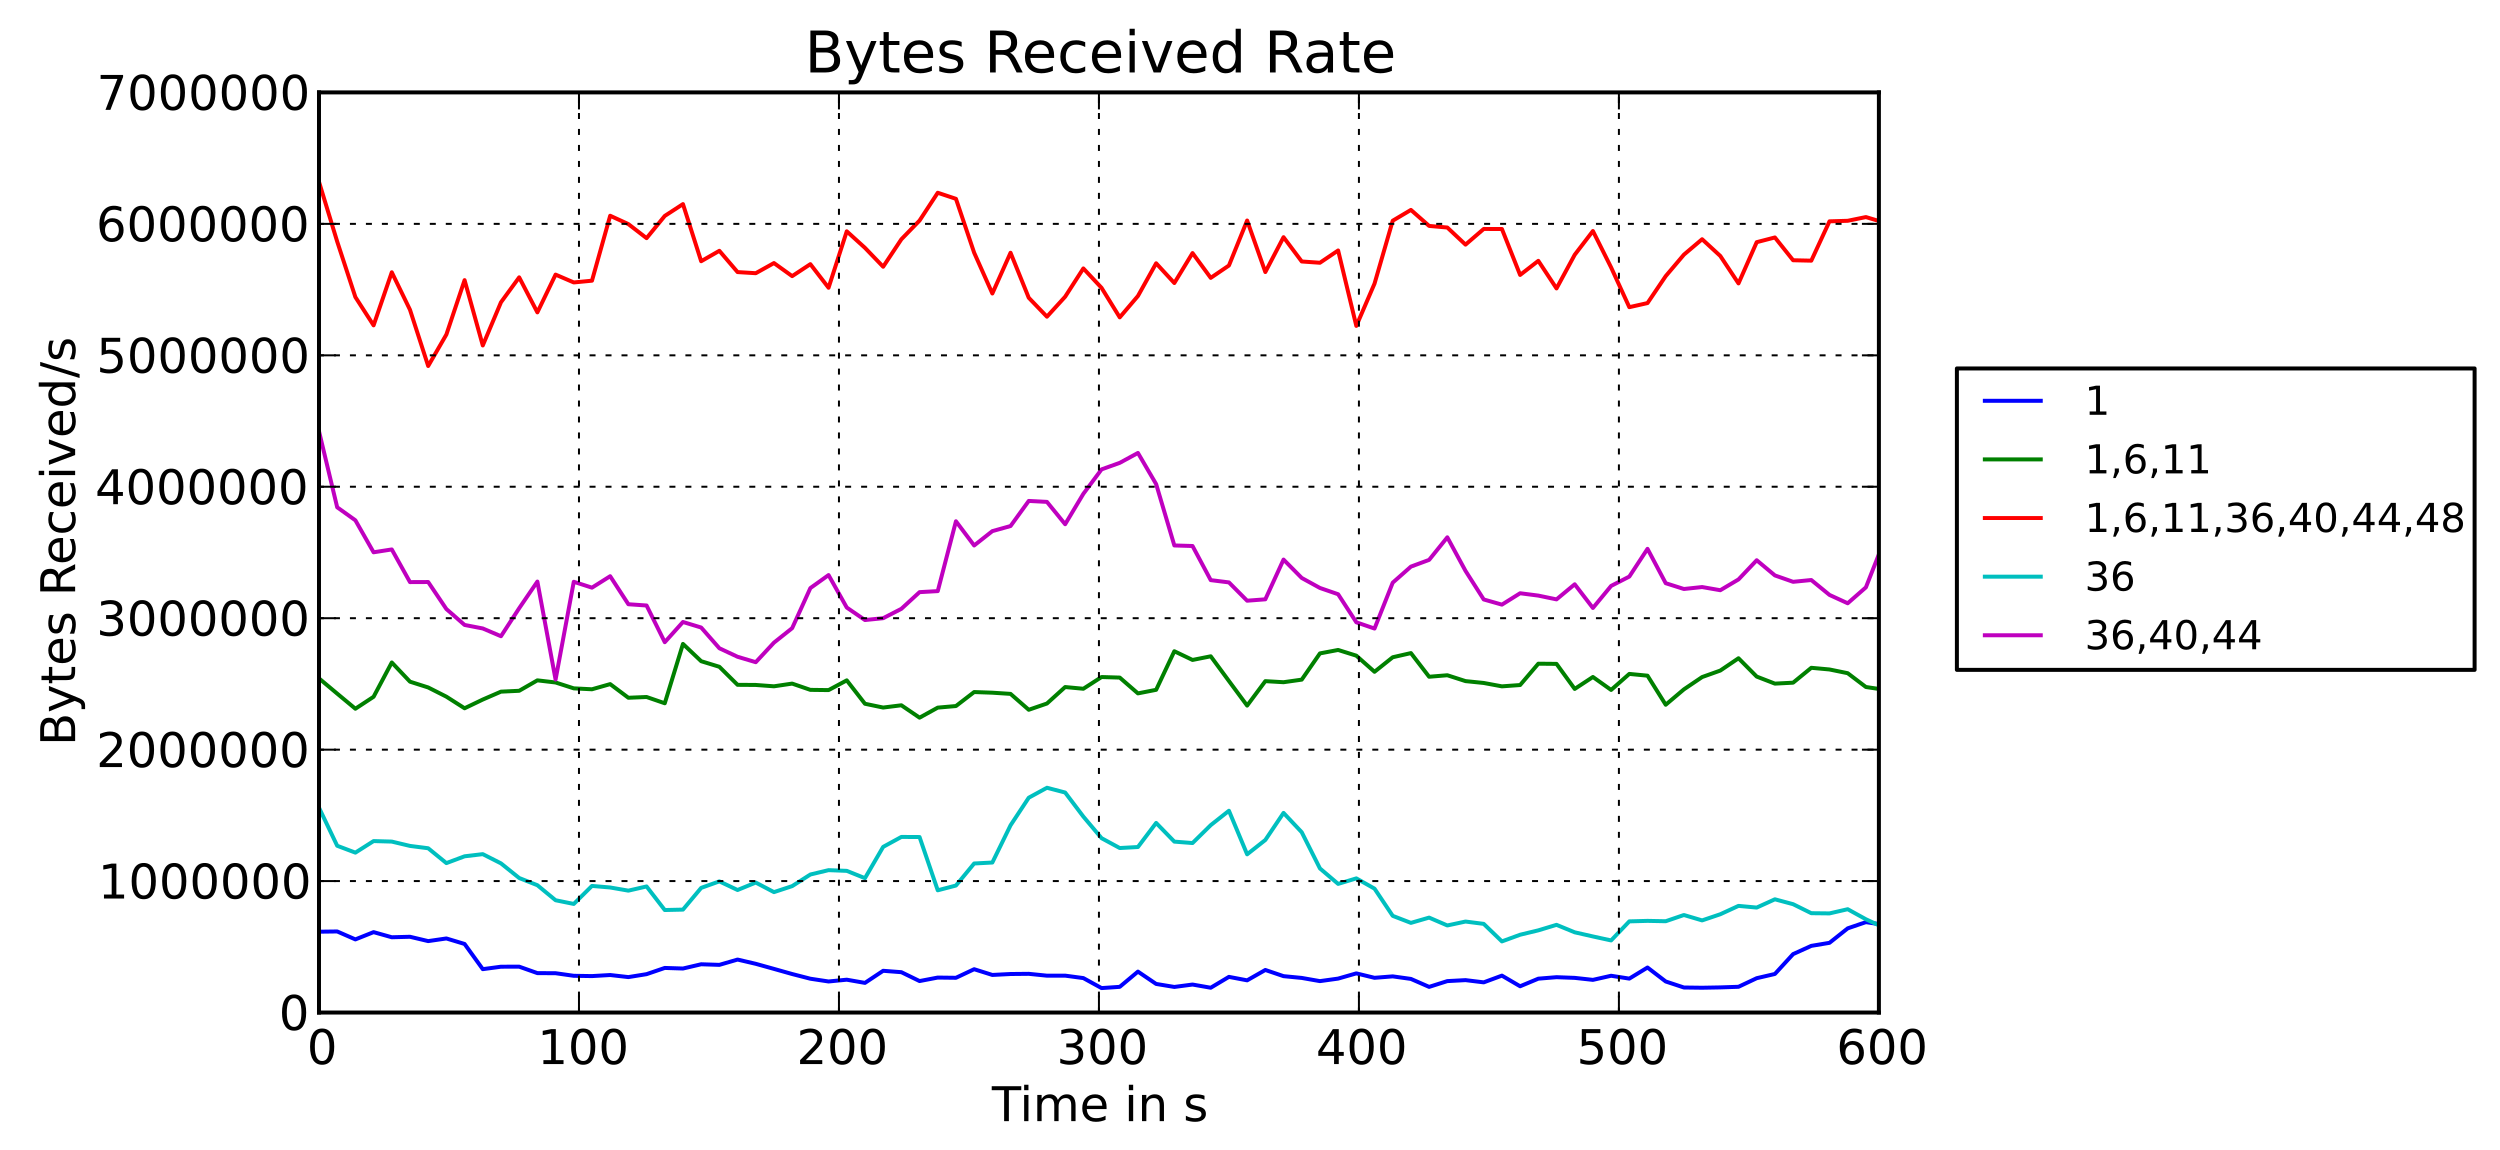 <?xml version="1.0" encoding="utf-8" standalone="no"?>
<!DOCTYPE svg PUBLIC "-//W3C//DTD SVG 1.1//EN"
  "http://www.w3.org/Graphics/SVG/1.1/DTD/svg11.dtd">
<!-- Created with matplotlib (http://matplotlib.sourceforge.net/) -->
<svg height="288pt" version="1.1" viewBox="0 0 626 288" width="626pt" xmlns="http://www.w3.org/2000/svg" xmlns:xlink="http://www.w3.org/1999/xlink">
 <defs>
  <style type="text/css">
*{stroke-linecap:square;stroke-linejoin:round;}
  </style>
 </defs>
 <g id="figure_1">
  <g id="patch_1">
   <path d="
M0 288.107
L626.841 288.107
L626.841 0
L0 0
z
" style="fill:#ffffff;"/>
  </g>
  <g id="axes_1">
   <g id="patch_2">
    <path d="
M79.875 253.542
L470.475 253.542
L470.475 23.142
L79.875 23.142
z
" style="fill:#ffffff;"/>
   </g>
   <g id="line2d_1">
    <path clip-path="url(#padf2e79504)" d="
M79.875 233.299
L84.432 233.236
L88.989 235.227
L93.546 233.406
L98.103 234.689
L102.66 234.569
L107.217 235.652
L111.774 234.991
L116.331 236.369
L120.888 242.676
L125.445 242.064
L130.002 242.053
L134.559 243.667
L139.116 243.695
L143.673 244.339
L148.23 244.413
L152.787 244.145
L157.344 244.664
L161.901 243.929
L166.458 242.373
L171.015 242.517
L175.572 241.453
L180.129 241.602
L184.686 240.275
L189.243 241.34
L193.8 242.611
L198.357 243.897
L202.914 245.071
L207.471 245.763
L212.028 245.316
L216.585 246.115
L221.142 243.088
L225.699 243.435
L230.256 245.657
L234.813 244.783
L239.37 244.839
L243.927 242.69
L248.484 244.126
L253.041 243.893
L257.598 243.846
L262.155 244.309
L266.712 244.301
L271.269 244.913
L275.826 247.415
L280.383 247.106
L284.94 243.29
L289.497 246.378
L294.054 247.13
L298.611 246.53
L303.168 247.329
L307.725 244.609
L312.282 245.477
L316.839 242.88
L321.396 244.43
L325.953 244.874
L330.51 245.673
L335.067 245.042
L339.624 243.733
L344.181 244.843
L348.738 244.484
L353.295 245.122
L357.852 247.115
L362.409 245.669
L366.966 245.424
L371.523 245.981
L376.08 244.297
L380.637 246.962
L385.194 245.059
L389.751 244.688
L394.308 244.859
L398.865 245.359
L403.422 244.331
L407.979 245.045
L412.536 242.267
L417.093 245.762
L421.65 247.27
L426.207 247.331
L430.764 247.245
L435.321 247.092
L439.878 244.941
L444.435 243.881
L448.992 238.91
L453.549 236.845
L458.106 236.084
L462.663 232.462
L467.22 230.901
L471.777 231.593
L476.334 232.105" style="fill:none;stroke:#0000ff;"/>
   </g>
   <g id="line2d_2">
    <path clip-path="url(#padf2e79504)" d="
M79.875 169.865
L84.432 173.681
L88.989 177.467
L93.546 174.474
L98.103 165.884
L102.66 170.691
L107.217 172.141
L111.774 174.447
L116.331 177.353
L120.888 175.168
L125.445 173.19
L130.002 172.974
L134.559 170.358
L139.116 170.894
L143.673 172.365
L148.23 172.595
L152.787 171.3
L157.344 174.719
L161.901 174.528
L166.458 176.099
L171.015 161.24
L175.572 165.565
L180.129 166.964
L184.686 171.479
L189.243 171.513
L193.8 171.851
L198.357 171.173
L202.914 172.742
L207.471 172.8
L212.028 170.361
L216.585 176.221
L221.142 177.171
L225.699 176.6
L230.256 179.705
L234.813 177.19
L239.37 176.793
L243.927 173.289
L248.484 173.452
L253.041 173.746
L257.598 177.729
L262.155 176.16
L266.712 172.035
L271.269 172.464
L275.826 169.53
L280.383 169.668
L284.94 173.624
L289.497 172.729
L294.054 163.07
L298.611 165.25
L303.168 164.337
L307.725 170.527
L312.282 176.68
L316.839 170.56
L321.396 170.826
L325.953 170.182
L330.51 163.613
L335.067 162.749
L339.624 164.18
L344.181 168.216
L348.738 164.576
L353.295 163.534
L357.852 169.458
L362.409 169.083
L366.966 170.551
L371.523 171.015
L376.08 171.861
L380.637 171.533
L385.194 166.188
L389.751 166.235
L394.308 172.507
L398.865 169.515
L403.422 172.759
L407.979 168.748
L412.536 169.19
L417.093 176.467
L421.65 172.617
L426.207 169.537
L430.764 167.908
L435.321 164.828
L439.878 169.416
L444.435 171.18
L448.992 170.944
L453.549 167.218
L458.106 167.636
L462.663 168.568
L467.22 172.026
L471.777 172.707
L476.334 168.777" style="fill:none;stroke:#008000;"/>
   </g>
   <g id="line2d_3">
    <path clip-path="url(#padf2e79504)" d="
M79.875 45.524
L84.432 60.485
L88.989 74.391
L93.546 81.466
L98.103 68.179
L102.66 77.567
L107.217 91.646
L111.774 83.761
L116.331 70.148
L120.888 86.502
L125.445 75.688
L130.002 69.447
L134.559 78.217
L139.116 68.763
L143.673 70.724
L148.23 70.284
L152.787 54.023
L157.344 56.112
L161.901 59.633
L166.458 54.071
L171.015 51.106
L175.572 65.411
L180.129 62.802
L184.686 68.13
L189.243 68.411
L193.8 65.871
L198.357 69.144
L202.914 66.146
L207.471 72.052
L212.028 57.922
L216.585 62.058
L221.142 66.788
L225.699 59.918
L230.256 55.23
L234.813 48.267
L239.37 49.787
L243.927 63.275
L248.484 73.49
L253.041 63.292
L257.598 74.561
L262.155 79.297
L266.712 74.296
L271.269 67.217
L275.826 72.072
L280.383 79.468
L284.94 74.117
L289.497 65.93
L294.054 70.869
L298.611 63.371
L303.168 69.579
L307.725 66.483
L312.282 55.221
L316.839 68.12
L321.396 59.393
L325.953 65.474
L330.51 65.794
L335.067 62.718
L339.624 81.605
L344.181 71.018
L348.738 55.268
L353.295 52.562
L357.852 56.571
L362.409 56.971
L366.966 61.253
L371.523 57.332
L376.08 57.34
L380.637 68.845
L385.194 65.313
L389.751 72.221
L394.308 63.797
L398.865 57.848
L403.422 66.965
L407.979 76.916
L412.536 75.889
L417.093 69.142
L421.65 63.766
L426.207 59.903
L430.764 64.096
L435.321 70.963
L439.878 60.641
L444.435 59.46
L448.992 65.166
L453.549 65.27
L458.106 55.422
L462.663 55.288
L467.22 54.354
L471.777 55.725
L476.334 70.517" style="fill:none;stroke:#ff0000;"/>
   </g>
   <g id="line2d_4">
    <path clip-path="url(#padf2e79504)" d="
M79.875 202.231
L84.432 211.78
L88.989 213.5
L93.546 210.605
L98.103 210.733
L102.66 211.818
L107.217 212.402
L111.774 216.121
L116.331 214.419
L120.888 213.877
L125.445 216.188
L130.002 219.85
L134.559 221.658
L139.116 225.42
L143.673 226.346
L148.23 221.837
L152.787 222.226
L157.344 223.017
L161.901 221.967
L166.458 227.872
L171.015 227.765
L175.572 222.326
L180.129 220.695
L184.686 222.858
L189.243 220.991
L193.8 223.387
L198.357 221.884
L202.914 218.978
L207.471 217.886
L212.028 218.062
L216.585 219.894
L221.142 212.06
L225.699 209.568
L230.256 209.594
L234.813 222.929
L239.37 221.738
L243.927 216.218
L248.484 215.977
L253.041 206.653
L257.598 199.747
L262.155 197.255
L266.712 198.447
L271.269 204.473
L275.826 209.878
L280.383 212.348
L284.94 212.092
L289.497 206.064
L294.054 210.742
L298.611 211.097
L303.168 206.616
L307.725 203.013
L312.282 213.922
L316.839 210.331
L321.396 203.554
L325.953 208.39
L330.51 217.454
L335.067 221.325
L339.624 219.946
L344.181 222.517
L348.738 229.329
L353.295 231.088
L357.852 229.769
L362.409 231.734
L366.966 230.755
L371.523 231.339
L376.08 235.728
L380.637 234.057
L385.194 232.96
L389.751 231.579
L394.308 233.451
L398.865 234.487
L403.422 235.485
L407.979 230.711
L412.536 230.587
L417.093 230.677
L421.65 229.119
L426.207 230.47
L430.764 228.927
L435.321 226.832
L439.878 227.256
L444.435 225.185
L448.992 226.409
L453.549 228.664
L458.106 228.716
L462.663 227.666
L467.22 230.18
L471.777 232.301
L476.334 231.406" style="fill:none;stroke:#00bfbf;"/>
   </g>
   <g id="line2d_5">
    <path clip-path="url(#padf2e79504)" d="
M79.875 107.979
L84.432 127.026
L88.989 130.287
L93.546 138.293
L98.103 137.58
L102.66 145.76
L107.217 145.738
L111.774 152.507
L116.331 156.487
L120.888 157.369
L125.445 159.31
L130.002 152.3
L134.559 145.626
L139.116 170.164
L143.673 145.678
L148.23 147.15
L152.787 144.282
L157.344 151.302
L161.901 151.616
L166.458 160.806
L171.015 155.745
L175.572 157.132
L180.129 162.325
L184.686 164.458
L189.243 165.814
L193.8 160.915
L198.357 157.289
L202.914 147.257
L207.471 143.999
L212.028 152.128
L216.585 155.256
L221.142 154.796
L225.699 152.452
L230.256 148.272
L234.813 148.015
L239.37 130.527
L243.927 136.588
L248.484 132.994
L253.041 131.719
L257.598 125.434
L262.155 125.671
L266.712 131.267
L271.269 123.655
L275.826 117.534
L280.383 115.898
L284.94 113.418
L289.497 121.219
L294.054 136.582
L298.611 136.718
L303.168 145.264
L307.725 145.834
L312.282 150.416
L316.839 150.069
L321.396 140.118
L325.953 144.721
L330.51 147.224
L335.067 148.797
L339.624 155.823
L344.181 157.388
L348.738 145.899
L353.295 141.88
L357.852 140.193
L362.409 134.544
L366.966 142.953
L371.523 150.103
L376.08 151.401
L380.637 148.549
L385.194 149.138
L389.751 150.084
L394.308 146.306
L398.865 152.235
L403.422 146.716
L407.979 144.377
L412.536 137.43
L417.093 146.033
L421.65 147.484
L426.207 146.997
L430.764 147.791
L435.321 145.09
L439.878 140.284
L444.435 144.087
L448.992 145.687
L453.549 145.237
L458.106 148.968
L462.663 151.061
L467.22 147.074
L471.777 135.484
L476.334 126.057" style="fill:none;stroke:#bf00bf;"/>
   </g>
   <g id="matplotlib.axis_1">
    <g id="xtick_1">
     <g id="line2d_6">
      <path clip-path="url(#padf2e79504)" d="
M79.875 253.542
L79.875 23.142" style="fill:none;stroke:#000000;stroke-dasharray:1,3;stroke-dashoffset:0.0;stroke-linecap:butt;stroke-width:0.5;"/>
     </g>
     <g id="line2d_7">
      <defs>
       <path d="
M0 0
L0 -4" id="m0012dd4eef" style="stroke:#000000;stroke-linecap:butt;stroke-width:0.5;"/>
      </defs>
      <g>
       <use style="stroke:#000000;stroke-linecap:butt;stroke-width:0.5;" x="79.875" xlink:href="#m0012dd4eef" y="253.542"/>
      </g>
     </g>
     <g id="line2d_8">
      <defs>
       <path d="
M0 0
L0 4" id="m476344969c" style="stroke:#000000;stroke-linecap:butt;stroke-width:0.5;"/>
      </defs>
      <g>
       <use style="stroke:#000000;stroke-linecap:butt;stroke-width:0.5;" x="79.875" xlink:href="#m476344969c" y="23.142"/>
      </g>
     </g>
     <g id="text_1">
      <!-- 0 -->
      <defs>
       <path d="
M31.781 66.406
Q24.172 66.406 20.328 58.906
Q16.5 51.422 16.5 36.375
Q16.5 21.391 20.328 13.891
Q24.172 6.391 31.781 6.391
Q39.453 6.391 43.281 13.891
Q47.125 21.391 47.125 36.375
Q47.125 51.422 43.281 58.906
Q39.453 66.406 31.781 66.406
M31.781 74.219
Q44.047 74.219 50.516 64.516
Q56.984 54.828 56.984 36.375
Q56.984 17.969 50.516 8.266
Q44.047 -1.422 31.781 -1.422
Q19.531 -1.422 13.062 8.266
Q6.594 17.969 6.594 36.375
Q6.594 54.828 13.062 64.516
Q19.531 74.219 31.781 74.219" id="DejaVuSans-30"/>
      </defs>
      <g transform="translate(76.852 266.448)scale(0.12 -0.12)">
       <use xlink:href="#DejaVuSans-30"/>
      </g>
     </g>
    </g>
    <g id="xtick_2">
     <g id="line2d_9">
      <path clip-path="url(#padf2e79504)" d="
M144.975 253.542
L144.975 23.142" style="fill:none;stroke:#000000;stroke-dasharray:1,3;stroke-dashoffset:0.0;stroke-linecap:butt;stroke-width:0.5;"/>
     </g>
     <g id="line2d_10">
      <g>
       <use style="stroke:#000000;stroke-linecap:butt;stroke-width:0.5;" x="144.975" xlink:href="#m0012dd4eef" y="253.542"/>
      </g>
     </g>
     <g id="line2d_11">
      <g>
       <use style="stroke:#000000;stroke-linecap:butt;stroke-width:0.5;" x="144.975" xlink:href="#m476344969c" y="23.142"/>
      </g>
     </g>
     <g id="text_2">
      <!-- 100 -->
      <defs>
       <path d="
M12.406 8.297
L28.516 8.297
L28.516 63.922
L10.984 60.406
L10.984 69.391
L28.422 72.906
L38.281 72.906
L38.281 8.297
L54.391 8.297
L54.391 0
L12.406 0
z
" id="DejaVuSans-31"/>
      </defs>
      <g transform="translate(134.58 266.448)scale(0.12 -0.12)">
       <use xlink:href="#DejaVuSans-31"/>
       <use x="63.623" xlink:href="#DejaVuSans-30"/>
       <use x="127.246" xlink:href="#DejaVuSans-30"/>
      </g>
     </g>
    </g>
    <g id="xtick_3">
     <g id="line2d_12">
      <path clip-path="url(#padf2e79504)" d="
M210.075 253.542
L210.075 23.142" style="fill:none;stroke:#000000;stroke-dasharray:1,3;stroke-dashoffset:0.0;stroke-linecap:butt;stroke-width:0.5;"/>
     </g>
     <g id="line2d_13">
      <g>
       <use style="stroke:#000000;stroke-linecap:butt;stroke-width:0.5;" x="210.075" xlink:href="#m0012dd4eef" y="253.542"/>
      </g>
     </g>
     <g id="line2d_14">
      <g>
       <use style="stroke:#000000;stroke-linecap:butt;stroke-width:0.5;" x="210.075" xlink:href="#m476344969c" y="23.142"/>
      </g>
     </g>
     <g id="text_3">
      <!-- 200 -->
      <defs>
       <path d="
M19.188 8.297
L53.609 8.297
L53.609 0
L7.328 0
L7.328 8.297
Q12.938 14.109 22.625 23.891
Q32.328 33.688 34.812 36.531
Q39.547 41.844 41.422 45.531
Q43.312 49.219 43.312 52.781
Q43.312 58.594 39.234 62.25
Q35.156 65.922 28.609 65.922
Q23.969 65.922 18.812 64.312
Q13.672 62.703 7.812 59.422
L7.812 69.391
Q13.766 71.781 18.938 73
Q24.125 74.219 28.422 74.219
Q39.75 74.219 46.484 68.547
Q53.219 62.891 53.219 53.422
Q53.219 48.922 51.531 44.891
Q49.859 40.875 45.406 35.406
Q44.188 33.984 37.641 27.219
Q31.109 20.453 19.188 8.297" id="DejaVuSans-32"/>
      </defs>
      <g transform="translate(199.461 266.448)scale(0.12 -0.12)">
       <use xlink:href="#DejaVuSans-32"/>
       <use x="63.623" xlink:href="#DejaVuSans-30"/>
       <use x="127.246" xlink:href="#DejaVuSans-30"/>
      </g>
     </g>
    </g>
    <g id="xtick_4">
     <g id="line2d_15">
      <path clip-path="url(#padf2e79504)" d="
M275.175 253.542
L275.175 23.142" style="fill:none;stroke:#000000;stroke-dasharray:1,3;stroke-dashoffset:0.0;stroke-linecap:butt;stroke-width:0.5;"/>
     </g>
     <g id="line2d_16">
      <g>
       <use style="stroke:#000000;stroke-linecap:butt;stroke-width:0.5;" x="275.175" xlink:href="#m0012dd4eef" y="253.542"/>
      </g>
     </g>
     <g id="line2d_17">
      <g>
       <use style="stroke:#000000;stroke-linecap:butt;stroke-width:0.5;" x="275.175" xlink:href="#m476344969c" y="23.142"/>
      </g>
     </g>
     <g id="text_4">
      <!-- 300 -->
      <defs>
       <path d="
M40.578 39.312
Q47.656 37.797 51.625 33
Q55.609 28.219 55.609 21.188
Q55.609 10.406 48.188 4.484
Q40.766 -1.422 27.094 -1.422
Q22.516 -1.422 17.656 -0.516
Q12.797 0.391 7.625 2.203
L7.625 11.719
Q11.719 9.328 16.594 8.109
Q21.484 6.891 26.812 6.891
Q36.078 6.891 40.938 10.547
Q45.797 14.203 45.797 21.188
Q45.797 27.641 41.281 31.266
Q36.766 34.906 28.719 34.906
L20.219 34.906
L20.219 43.016
L29.109 43.016
Q36.375 43.016 40.234 45.922
Q44.094 48.828 44.094 54.297
Q44.094 59.906 40.109 62.906
Q36.141 65.922 28.719 65.922
Q24.656 65.922 20.016 65.031
Q15.375 64.156 9.812 62.312
L9.812 71.094
Q15.438 72.656 20.344 73.438
Q25.25 74.219 29.594 74.219
Q40.828 74.219 47.359 69.109
Q53.906 64.016 53.906 55.328
Q53.906 49.266 50.438 45.094
Q46.969 40.922 40.578 39.312" id="DejaVuSans-33"/>
      </defs>
      <g transform="translate(264.578 266.448)scale(0.12 -0.12)">
       <use xlink:href="#DejaVuSans-33"/>
       <use x="63.623" xlink:href="#DejaVuSans-30"/>
       <use x="127.246" xlink:href="#DejaVuSans-30"/>
      </g>
     </g>
    </g>
    <g id="xtick_5">
     <g id="line2d_18">
      <path clip-path="url(#padf2e79504)" d="
M340.275 253.542
L340.275 23.142" style="fill:none;stroke:#000000;stroke-dasharray:1,3;stroke-dashoffset:0.0;stroke-linecap:butt;stroke-width:0.5;"/>
     </g>
     <g id="line2d_19">
      <g>
       <use style="stroke:#000000;stroke-linecap:butt;stroke-width:0.5;" x="340.275" xlink:href="#m0012dd4eef" y="253.542"/>
      </g>
     </g>
     <g id="line2d_20">
      <g>
       <use style="stroke:#000000;stroke-linecap:butt;stroke-width:0.5;" x="340.275" xlink:href="#m476344969c" y="23.142"/>
      </g>
     </g>
     <g id="text_5">
      <!-- 400 -->
      <defs>
       <path d="
M37.797 64.312
L12.891 25.391
L37.797 25.391
z

M35.203 72.906
L47.609 72.906
L47.609 25.391
L58.016 25.391
L58.016 17.188
L47.609 17.188
L47.609 0
L37.797 0
L37.797 17.188
L4.891 17.188
L4.891 26.703
z
" id="DejaVuSans-34"/>
      </defs>
      <g transform="translate(329.514 266.448)scale(0.12 -0.12)">
       <use xlink:href="#DejaVuSans-34"/>
       <use x="63.623" xlink:href="#DejaVuSans-30"/>
       <use x="127.246" xlink:href="#DejaVuSans-30"/>
      </g>
     </g>
    </g>
    <g id="xtick_6">
     <g id="line2d_21">
      <path clip-path="url(#padf2e79504)" d="
M405.375 253.542
L405.375 23.142" style="fill:none;stroke:#000000;stroke-dasharray:1,3;stroke-dashoffset:0.0;stroke-linecap:butt;stroke-width:0.5;"/>
     </g>
     <g id="line2d_22">
      <g>
       <use style="stroke:#000000;stroke-linecap:butt;stroke-width:0.5;" x="405.375" xlink:href="#m0012dd4eef" y="253.542"/>
      </g>
     </g>
     <g id="line2d_23">
      <g>
       <use style="stroke:#000000;stroke-linecap:butt;stroke-width:0.5;" x="405.375" xlink:href="#m476344969c" y="23.142"/>
      </g>
     </g>
     <g id="text_6">
      <!-- 500 -->
      <defs>
       <path d="
M10.797 72.906
L49.516 72.906
L49.516 64.594
L19.828 64.594
L19.828 46.734
Q21.969 47.469 24.109 47.828
Q26.266 48.188 28.422 48.188
Q40.625 48.188 47.75 41.5
Q54.891 34.812 54.891 23.391
Q54.891 11.625 47.562 5.094
Q40.234 -1.422 26.906 -1.422
Q22.312 -1.422 17.547 -0.641
Q12.797 0.141 7.719 1.703
L7.719 11.625
Q12.109 9.234 16.797 8.062
Q21.484 6.891 26.703 6.891
Q35.156 6.891 40.078 11.328
Q45.016 15.766 45.016 23.391
Q45.016 31 40.078 35.438
Q35.156 39.891 26.703 39.891
Q22.75 39.891 18.812 39.016
Q14.891 38.141 10.797 36.281
z
" id="DejaVuSans-35"/>
      </defs>
      <g transform="translate(394.784 266.448)scale(0.12 -0.12)">
       <use xlink:href="#DejaVuSans-35"/>
       <use x="63.623" xlink:href="#DejaVuSans-30"/>
       <use x="127.246" xlink:href="#DejaVuSans-30"/>
      </g>
     </g>
    </g>
    <g id="xtick_7">
     <g id="line2d_24">
      <path clip-path="url(#padf2e79504)" d="
M470.475 253.542
L470.475 23.142" style="fill:none;stroke:#000000;stroke-dasharray:1,3;stroke-dashoffset:0.0;stroke-linecap:butt;stroke-width:0.5;"/>
     </g>
     <g id="line2d_25">
      <g>
       <use style="stroke:#000000;stroke-linecap:butt;stroke-width:0.5;" x="470.475" xlink:href="#m0012dd4eef" y="253.542"/>
      </g>
     </g>
     <g id="line2d_26">
      <g>
       <use style="stroke:#000000;stroke-linecap:butt;stroke-width:0.5;" x="470.475" xlink:href="#m476344969c" y="23.142"/>
      </g>
     </g>
     <g id="text_7">
      <!-- 600 -->
      <defs>
       <path d="
M33.016 40.375
Q26.375 40.375 22.484 35.828
Q18.609 31.297 18.609 23.391
Q18.609 15.531 22.484 10.953
Q26.375 6.391 33.016 6.391
Q39.656 6.391 43.531 10.953
Q47.406 15.531 47.406 23.391
Q47.406 31.297 43.531 35.828
Q39.656 40.375 33.016 40.375
M52.594 71.297
L52.594 62.312
Q48.875 64.062 45.094 64.984
Q41.312 65.922 37.594 65.922
Q27.828 65.922 22.672 59.328
Q17.531 52.734 16.797 39.406
Q19.672 43.656 24.016 45.922
Q28.375 48.188 33.594 48.188
Q44.578 48.188 50.953 41.516
Q57.328 34.859 57.328 23.391
Q57.328 12.156 50.688 5.359
Q44.047 -1.422 33.016 -1.422
Q20.359 -1.422 13.672 8.266
Q6.984 17.969 6.984 36.375
Q6.984 53.656 15.188 63.938
Q23.391 74.219 37.203 74.219
Q40.922 74.219 44.703 73.484
Q48.484 72.75 52.594 71.297" id="DejaVuSans-36"/>
      </defs>
      <g transform="translate(459.84 266.448)scale(0.12 -0.12)">
       <use xlink:href="#DejaVuSans-36"/>
       <use x="63.623" xlink:href="#DejaVuSans-30"/>
       <use x="127.246" xlink:href="#DejaVuSans-30"/>
      </g>
     </g>
    </g>
    <g id="text_8">
     <!-- Time in s -->
     <defs>
      <path d="
M52 44.188
Q55.375 50.25 60.062 53.125
Q64.75 56 71.094 56
Q79.641 56 84.281 50.016
Q88.922 44.047 88.922 33.016
L88.922 0
L79.891 0
L79.891 32.719
Q79.891 40.578 77.094 44.375
Q74.312 48.188 68.609 48.188
Q61.625 48.188 57.562 43.547
Q53.516 38.922 53.516 30.906
L53.516 0
L44.484 0
L44.484 32.719
Q44.484 40.625 41.703 44.406
Q38.922 48.188 33.109 48.188
Q26.219 48.188 22.156 43.531
Q18.109 38.875 18.109 30.906
L18.109 0
L9.078 0
L9.078 54.688
L18.109 54.688
L18.109 46.188
Q21.188 51.219 25.484 53.609
Q29.781 56 35.688 56
Q41.656 56 45.828 52.969
Q50 49.953 52 44.188" id="DejaVuSans-6d"/>
      <path d="
M54.891 33.016
L54.891 0
L45.906 0
L45.906 32.719
Q45.906 40.484 42.875 44.328
Q39.844 48.188 33.797 48.188
Q26.516 48.188 22.312 43.547
Q18.109 38.922 18.109 30.906
L18.109 0
L9.078 0
L9.078 54.688
L18.109 54.688
L18.109 46.188
Q21.344 51.125 25.703 53.562
Q30.078 56 35.797 56
Q45.219 56 50.047 50.172
Q54.891 44.344 54.891 33.016" id="DejaVuSans-6e"/>
      <path id="DejaVuSans-20"/>
      <path d="
M9.422 54.688
L18.406 54.688
L18.406 0
L9.422 0
z

M9.422 75.984
L18.406 75.984
L18.406 64.594
L9.422 64.594
z
" id="DejaVuSans-69"/>
      <path d="
M56.203 29.594
L56.203 25.203
L14.891 25.203
Q15.484 15.922 20.484 11.062
Q25.484 6.203 34.422 6.203
Q39.594 6.203 44.453 7.469
Q49.312 8.734 54.109 11.281
L54.109 2.781
Q49.266 0.734 44.188 -0.344
Q39.109 -1.422 33.891 -1.422
Q20.797 -1.422 13.156 6.188
Q5.516 13.812 5.516 26.812
Q5.516 40.234 12.766 48.109
Q20.016 56 32.328 56
Q43.359 56 49.781 48.891
Q56.203 41.797 56.203 29.594
M47.219 32.234
Q47.125 39.594 43.094 43.984
Q39.062 48.391 32.422 48.391
Q24.906 48.391 20.391 44.141
Q15.875 39.891 15.188 32.172
z
" id="DejaVuSans-65"/>
      <path d="
M44.281 53.078
L44.281 44.578
Q40.484 46.531 36.375 47.5
Q32.281 48.484 27.875 48.484
Q21.188 48.484 17.844 46.438
Q14.5 44.391 14.5 40.281
Q14.5 37.156 16.891 35.375
Q19.281 33.594 26.516 31.984
L29.594 31.297
Q39.156 29.25 43.188 25.516
Q47.219 21.781 47.219 15.094
Q47.219 7.469 41.188 3.016
Q35.156 -1.422 24.609 -1.422
Q20.219 -1.422 15.453 -0.562
Q10.688 0.297 5.422 2
L5.422 11.281
Q10.406 8.688 15.234 7.391
Q20.062 6.109 24.812 6.109
Q31.156 6.109 34.562 8.281
Q37.984 10.453 37.984 14.406
Q37.984 18.062 35.516 20.016
Q33.062 21.969 24.703 23.781
L21.578 24.516
Q13.234 26.266 9.516 29.906
Q5.812 33.547 5.812 39.891
Q5.812 47.609 11.281 51.797
Q16.75 56 26.812 56
Q31.781 56 36.172 55.266
Q40.578 54.547 44.281 53.078" id="DejaVuSans-73"/>
      <path d="
M-0.297 72.906
L61.375 72.906
L61.375 64.594
L35.5 64.594
L35.5 0
L25.594 0
L25.594 64.594
L-0.297 64.594
z
" id="DejaVuSans-54"/>
     </defs>
     <g transform="translate(248.361 280.737)scale(0.12 -0.12)">
      <use xlink:href="#DejaVuSans-54"/>
      <use x="57.959" xlink:href="#DejaVuSans-69"/>
      <use x="85.742" xlink:href="#DejaVuSans-6d"/>
      <use x="183.154" xlink:href="#DejaVuSans-65"/>
      <use x="244.678" xlink:href="#DejaVuSans-20"/>
      <use x="276.465" xlink:href="#DejaVuSans-69"/>
      <use x="304.248" xlink:href="#DejaVuSans-6e"/>
      <use x="367.627" xlink:href="#DejaVuSans-20"/>
      <use x="399.414" xlink:href="#DejaVuSans-73"/>
     </g>
    </g>
   </g>
   <g id="matplotlib.axis_2">
    <g id="ytick_1">
     <g id="line2d_27">
      <path clip-path="url(#padf2e79504)" d="
M79.875 253.542
L470.475 253.542" style="fill:none;stroke:#000000;stroke-dasharray:1,3;stroke-dashoffset:0.0;stroke-linecap:butt;stroke-width:0.5;"/>
     </g>
     <g id="line2d_28">
      <defs>
       <path d="
M0 0
L4 0" id="me8a85f7bf6" style="stroke:#000000;stroke-linecap:butt;stroke-width:0.5;"/>
      </defs>
      <g>
       <use style="stroke:#000000;stroke-linecap:butt;stroke-width:0.5;" x="79.875" xlink:href="#me8a85f7bf6" y="253.542"/>
      </g>
     </g>
     <g id="line2d_29">
      <defs>
       <path d="
M0 0
L-4 0" id="m1a32005dea" style="stroke:#000000;stroke-linecap:butt;stroke-width:0.5;"/>
      </defs>
      <g>
       <use style="stroke:#000000;stroke-linecap:butt;stroke-width:0.5;" x="470.475" xlink:href="#m1a32005dea" y="253.542"/>
      </g>
     </g>
     <g id="text_9">
      <!-- 0 -->
      <g transform="translate(69.828 257.91)scale(0.12 -0.12)">
       <use xlink:href="#DejaVuSans-30"/>
      </g>
     </g>
    </g>
    <g id="ytick_2">
     <g id="line2d_30">
      <path clip-path="url(#padf2e79504)" d="
M79.875 220.627
L470.475 220.627" style="fill:none;stroke:#000000;stroke-dasharray:1,3;stroke-dashoffset:0.0;stroke-linecap:butt;stroke-width:0.5;"/>
     </g>
     <g id="line2d_31">
      <g>
       <use style="stroke:#000000;stroke-linecap:butt;stroke-width:0.5;" x="79.875" xlink:href="#me8a85f7bf6" y="220.627"/>
      </g>
     </g>
     <g id="line2d_32">
      <g>
       <use style="stroke:#000000;stroke-linecap:butt;stroke-width:0.5;" x="470.475" xlink:href="#m1a32005dea" y="220.627"/>
      </g>
     </g>
     <g id="text_10">
      <!-- 1000000 -->
      <g transform="translate(24.545 224.995)scale(0.12 -0.12)">
       <use xlink:href="#DejaVuSans-31"/>
       <use x="63.623" xlink:href="#DejaVuSans-30"/>
       <use x="127.246" xlink:href="#DejaVuSans-30"/>
       <use x="190.869" xlink:href="#DejaVuSans-30"/>
       <use x="254.492" xlink:href="#DejaVuSans-30"/>
       <use x="318.115" xlink:href="#DejaVuSans-30"/>
       <use x="381.738" xlink:href="#DejaVuSans-30"/>
      </g>
     </g>
    </g>
    <g id="ytick_3">
     <g id="line2d_33">
      <path clip-path="url(#padf2e79504)" d="
M79.875 187.713
L470.475 187.713" style="fill:none;stroke:#000000;stroke-dasharray:1,3;stroke-dashoffset:0.0;stroke-linecap:butt;stroke-width:0.5;"/>
     </g>
     <g id="line2d_34">
      <g>
       <use style="stroke:#000000;stroke-linecap:butt;stroke-width:0.5;" x="79.875" xlink:href="#me8a85f7bf6" y="187.713"/>
      </g>
     </g>
     <g id="line2d_35">
      <g>
       <use style="stroke:#000000;stroke-linecap:butt;stroke-width:0.5;" x="470.475" xlink:href="#m1a32005dea" y="187.713"/>
      </g>
     </g>
     <g id="text_11">
      <!-- 2000000 -->
      <g transform="translate(24.106 192.081)scale(0.12 -0.12)">
       <use xlink:href="#DejaVuSans-32"/>
       <use x="63.623" xlink:href="#DejaVuSans-30"/>
       <use x="127.246" xlink:href="#DejaVuSans-30"/>
       <use x="190.869" xlink:href="#DejaVuSans-30"/>
       <use x="254.492" xlink:href="#DejaVuSans-30"/>
       <use x="318.115" xlink:href="#DejaVuSans-30"/>
       <use x="381.738" xlink:href="#DejaVuSans-30"/>
      </g>
     </g>
    </g>
    <g id="ytick_4">
     <g id="line2d_36">
      <path clip-path="url(#padf2e79504)" d="
M79.875 154.799
L470.475 154.799" style="fill:none;stroke:#000000;stroke-dasharray:1,3;stroke-dashoffset:0.0;stroke-linecap:butt;stroke-width:0.5;"/>
     </g>
     <g id="line2d_37">
      <g>
       <use style="stroke:#000000;stroke-linecap:butt;stroke-width:0.5;" x="79.875" xlink:href="#me8a85f7bf6" y="154.799"/>
      </g>
     </g>
     <g id="line2d_38">
      <g>
       <use style="stroke:#000000;stroke-linecap:butt;stroke-width:0.5;" x="470.475" xlink:href="#m1a32005dea" y="154.799"/>
      </g>
     </g>
     <g id="text_12">
      <!-- 3000000 -->
      <g transform="translate(24.142 159.167)scale(0.12 -0.12)">
       <use xlink:href="#DejaVuSans-33"/>
       <use x="63.623" xlink:href="#DejaVuSans-30"/>
       <use x="127.246" xlink:href="#DejaVuSans-30"/>
       <use x="190.869" xlink:href="#DejaVuSans-30"/>
       <use x="254.492" xlink:href="#DejaVuSans-30"/>
       <use x="318.115" xlink:href="#DejaVuSans-30"/>
       <use x="381.738" xlink:href="#DejaVuSans-30"/>
      </g>
     </g>
    </g>
    <g id="ytick_5">
     <g id="line2d_39">
      <path clip-path="url(#padf2e79504)" d="
M79.875 121.885
L470.475 121.885" style="fill:none;stroke:#000000;stroke-dasharray:1,3;stroke-dashoffset:0.0;stroke-linecap:butt;stroke-width:0.5;"/>
     </g>
     <g id="line2d_40">
      <g>
       <use style="stroke:#000000;stroke-linecap:butt;stroke-width:0.5;" x="79.875" xlink:href="#me8a85f7bf6" y="121.885"/>
      </g>
     </g>
     <g id="line2d_41">
      <g>
       <use style="stroke:#000000;stroke-linecap:butt;stroke-width:0.5;" x="470.475" xlink:href="#m1a32005dea" y="121.885"/>
      </g>
     </g>
     <g id="text_13">
      <!-- 4000000 -->
      <g transform="translate(23.814 126.252)scale(0.12 -0.12)">
       <use xlink:href="#DejaVuSans-34"/>
       <use x="63.623" xlink:href="#DejaVuSans-30"/>
       <use x="127.246" xlink:href="#DejaVuSans-30"/>
       <use x="190.869" xlink:href="#DejaVuSans-30"/>
       <use x="254.492" xlink:href="#DejaVuSans-30"/>
       <use x="318.115" xlink:href="#DejaVuSans-30"/>
       <use x="381.738" xlink:href="#DejaVuSans-30"/>
      </g>
     </g>
    </g>
    <g id="ytick_6">
     <g id="line2d_42">
      <path clip-path="url(#padf2e79504)" d="
M79.875 88.97
L470.475 88.97" style="fill:none;stroke:#000000;stroke-dasharray:1,3;stroke-dashoffset:0.0;stroke-linecap:butt;stroke-width:0.5;"/>
     </g>
     <g id="line2d_43">
      <g>
       <use style="stroke:#000000;stroke-linecap:butt;stroke-width:0.5;" x="79.875" xlink:href="#me8a85f7bf6" y="88.97"/>
      </g>
     </g>
     <g id="line2d_44">
      <g>
       <use style="stroke:#000000;stroke-linecap:butt;stroke-width:0.5;" x="470.475" xlink:href="#m1a32005dea" y="88.97"/>
      </g>
     </g>
     <g id="text_14">
      <!-- 5000000 -->
      <g transform="translate(24.153 93.338)scale(0.12 -0.12)">
       <use xlink:href="#DejaVuSans-35"/>
       <use x="63.623" xlink:href="#DejaVuSans-30"/>
       <use x="127.246" xlink:href="#DejaVuSans-30"/>
       <use x="190.869" xlink:href="#DejaVuSans-30"/>
       <use x="254.492" xlink:href="#DejaVuSans-30"/>
       <use x="318.115" xlink:href="#DejaVuSans-30"/>
       <use x="381.738" xlink:href="#DejaVuSans-30"/>
      </g>
     </g>
    </g>
    <g id="ytick_7">
     <g id="line2d_45">
      <path clip-path="url(#padf2e79504)" d="
M79.875 56.056
L470.475 56.056" style="fill:none;stroke:#000000;stroke-dasharray:1,3;stroke-dashoffset:0.0;stroke-linecap:butt;stroke-width:0.5;"/>
     </g>
     <g id="line2d_46">
      <g>
       <use style="stroke:#000000;stroke-linecap:butt;stroke-width:0.5;" x="79.875" xlink:href="#me8a85f7bf6" y="56.056"/>
      </g>
     </g>
     <g id="line2d_47">
      <g>
       <use style="stroke:#000000;stroke-linecap:butt;stroke-width:0.5;" x="470.475" xlink:href="#m1a32005dea" y="56.056"/>
      </g>
     </g>
     <g id="text_15">
      <!-- 6000000 -->
      <g transform="translate(24.065 60.424)scale(0.12 -0.12)">
       <use xlink:href="#DejaVuSans-36"/>
       <use x="63.623" xlink:href="#DejaVuSans-30"/>
       <use x="127.246" xlink:href="#DejaVuSans-30"/>
       <use x="190.869" xlink:href="#DejaVuSans-30"/>
       <use x="254.492" xlink:href="#DejaVuSans-30"/>
       <use x="318.115" xlink:href="#DejaVuSans-30"/>
       <use x="381.738" xlink:href="#DejaVuSans-30"/>
      </g>
     </g>
    </g>
    <g id="ytick_8">
     <g id="line2d_48">
      <path clip-path="url(#padf2e79504)" d="
M79.875 23.142
L470.475 23.142" style="fill:none;stroke:#000000;stroke-dasharray:1,3;stroke-dashoffset:0.0;stroke-linecap:butt;stroke-width:0.5;"/>
     </g>
     <g id="line2d_49">
      <g>
       <use style="stroke:#000000;stroke-linecap:butt;stroke-width:0.5;" x="79.875" xlink:href="#me8a85f7bf6" y="23.142"/>
      </g>
     </g>
     <g id="line2d_50">
      <g>
       <use style="stroke:#000000;stroke-linecap:butt;stroke-width:0.5;" x="470.475" xlink:href="#m1a32005dea" y="23.142"/>
      </g>
     </g>
     <g id="text_16">
      <!-- 7000000 -->
      <defs>
       <path d="
M8.203 72.906
L55.078 72.906
L55.078 68.703
L28.609 0
L18.312 0
L43.219 64.594
L8.203 64.594
z
" id="DejaVuSans-37"/>
      </defs>
      <g transform="translate(24.211 27.51)scale(0.12 -0.12)">
       <use xlink:href="#DejaVuSans-37"/>
       <use x="63.623" xlink:href="#DejaVuSans-30"/>
       <use x="127.246" xlink:href="#DejaVuSans-30"/>
       <use x="190.869" xlink:href="#DejaVuSans-30"/>
       <use x="254.492" xlink:href="#DejaVuSans-30"/>
       <use x="318.115" xlink:href="#DejaVuSans-30"/>
       <use x="381.738" xlink:href="#DejaVuSans-30"/>
      </g>
     </g>
    </g>
    <g id="text_17">
     <!-- Bytes Received/s -->
     <defs>
      <path d="
M25.391 72.906
L33.688 72.906
L8.297 -9.281
L0 -9.281
z
" id="DejaVuSans-2f"/>
      <path d="
M32.172 -5.078
Q28.375 -14.844 24.75 -17.812
Q21.141 -20.797 15.094 -20.797
L7.906 -20.797
L7.906 -13.281
L13.188 -13.281
Q16.891 -13.281 18.938 -11.516
Q21 -9.766 23.484 -3.219
L25.094 0.875
L2.984 54.688
L12.5 54.688
L29.594 11.922
L46.688 54.688
L56.203 54.688
z
" id="DejaVuSans-79"/>
      <path d="
M19.672 34.812
L19.672 8.109
L35.5 8.109
Q43.453 8.109 47.281 11.406
Q51.125 14.703 51.125 21.484
Q51.125 28.328 47.281 31.562
Q43.453 34.812 35.5 34.812
z

M19.672 64.797
L19.672 42.828
L34.281 42.828
Q41.5 42.828 45.031 45.531
Q48.578 48.25 48.578 53.812
Q48.578 59.328 45.031 62.062
Q41.5 64.797 34.281 64.797
z

M9.812 72.906
L35.016 72.906
Q46.297 72.906 52.391 68.219
Q58.5 63.531 58.5 54.891
Q58.5 48.188 55.375 44.234
Q52.25 40.281 46.188 39.312
Q53.469 37.75 57.5 32.781
Q61.531 27.828 61.531 20.406
Q61.531 10.641 54.891 5.312
Q48.25 0 35.984 0
L9.812 0
z
" id="DejaVuSans-42"/>
      <path d="
M44.391 34.188
Q47.562 33.109 50.562 29.594
Q53.562 26.078 56.594 19.922
L66.609 0
L56 0
L46.688 18.703
Q43.062 26.031 39.672 28.422
Q36.281 30.812 30.422 30.812
L19.672 30.812
L19.672 0
L9.812 0
L9.812 72.906
L32.078 72.906
Q44.578 72.906 50.734 67.672
Q56.891 62.453 56.891 51.906
Q56.891 45.016 53.688 40.469
Q50.484 35.938 44.391 34.188
M19.672 64.797
L19.672 38.922
L32.078 38.922
Q39.203 38.922 42.844 42.219
Q46.484 45.516 46.484 51.906
Q46.484 58.297 42.844 61.547
Q39.203 64.797 32.078 64.797
z
" id="DejaVuSans-52"/>
      <path d="
M18.312 70.219
L18.312 54.688
L36.812 54.688
L36.812 47.703
L18.312 47.703
L18.312 18.016
Q18.312 11.328 20.141 9.422
Q21.969 7.516 27.594 7.516
L36.812 7.516
L36.812 0
L27.594 0
Q17.188 0 13.234 3.875
Q9.281 7.766 9.281 18.016
L9.281 47.703
L2.688 47.703
L2.688 54.688
L9.281 54.688
L9.281 70.219
z
" id="DejaVuSans-74"/>
      <path d="
M45.406 46.391
L45.406 75.984
L54.391 75.984
L54.391 0
L45.406 0
L45.406 8.203
Q42.578 3.328 38.25 0.953
Q33.938 -1.422 27.875 -1.422
Q17.969 -1.422 11.734 6.484
Q5.516 14.406 5.516 27.297
Q5.516 40.188 11.734 48.094
Q17.969 56 27.875 56
Q33.938 56 38.25 53.625
Q42.578 51.266 45.406 46.391
M14.797 27.297
Q14.797 17.391 18.875 11.75
Q22.953 6.109 30.078 6.109
Q37.203 6.109 41.297 11.75
Q45.406 17.391 45.406 27.297
Q45.406 37.203 41.297 42.844
Q37.203 48.484 30.078 48.484
Q22.953 48.484 18.875 42.844
Q14.797 37.203 14.797 27.297" id="DejaVuSans-64"/>
      <path d="
M2.984 54.688
L12.5 54.688
L29.594 8.797
L46.688 54.688
L56.203 54.688
L35.688 0
L23.484 0
z
" id="DejaVuSans-76"/>
      <path d="
M48.781 52.594
L48.781 44.188
Q44.969 46.297 41.141 47.344
Q37.312 48.391 33.406 48.391
Q24.656 48.391 19.812 42.844
Q14.984 37.312 14.984 27.297
Q14.984 17.281 19.812 11.734
Q24.656 6.203 33.406 6.203
Q37.312 6.203 41.141 7.25
Q44.969 8.297 48.781 10.406
L48.781 2.094
Q45.016 0.344 40.984 -0.531
Q36.969 -1.422 32.422 -1.422
Q20.062 -1.422 12.781 6.344
Q5.516 14.109 5.516 27.297
Q5.516 40.672 12.859 48.328
Q20.219 56 33.016 56
Q37.156 56 41.109 55.141
Q45.062 54.297 48.781 52.594" id="DejaVuSans-63"/>
     </defs>
     <g transform="translate(18.814 186.746)rotate(-90.0)scale(0.12 -0.12)">
      <use xlink:href="#DejaVuSans-42"/>
      <use x="68.604" xlink:href="#DejaVuSans-79"/>
      <use x="127.783" xlink:href="#DejaVuSans-74"/>
      <use x="166.992" xlink:href="#DejaVuSans-65"/>
      <use x="228.516" xlink:href="#DejaVuSans-73"/>
      <use x="280.615" xlink:href="#DejaVuSans-20"/>
      <use x="312.402" xlink:href="#DejaVuSans-52"/>
      <use x="377.385" xlink:href="#DejaVuSans-65"/>
      <use x="438.908" xlink:href="#DejaVuSans-63"/>
      <use x="493.889" xlink:href="#DejaVuSans-65"/>
      <use x="555.412" xlink:href="#DejaVuSans-69"/>
      <use x="583.195" xlink:href="#DejaVuSans-76"/>
      <use x="642.375" xlink:href="#DejaVuSans-65"/>
      <use x="703.898" xlink:href="#DejaVuSans-64"/>
      <use x="767.375" xlink:href="#DejaVuSans-2f"/>
      <use x="801.066" xlink:href="#DejaVuSans-73"/>
     </g>
    </g>
   </g>
   <g id="patch_3">
    <path d="
M79.875 23.142
L470.475 23.142" style="fill:none;stroke:#000000;"/>
   </g>
   <g id="patch_4">
    <path d="
M470.475 253.542
L470.475 23.142" style="fill:none;stroke:#000000;"/>
   </g>
   <g id="patch_5">
    <path d="
M79.875 253.542
L470.475 253.542" style="fill:none;stroke:#000000;"/>
   </g>
   <g id="patch_6">
    <path d="
M79.875 253.542
L79.875 23.142" style="fill:none;stroke:#000000;"/>
   </g>
   <g id="text_18">
    <!-- Bytes Received Rate -->
    <defs>
     <path d="
M34.281 27.484
Q23.391 27.484 19.188 25
Q14.984 22.516 14.984 16.5
Q14.984 11.719 18.141 8.906
Q21.297 6.109 26.703 6.109
Q34.188 6.109 38.703 11.406
Q43.219 16.703 43.219 25.484
L43.219 27.484
z

M52.203 31.203
L52.203 0
L43.219 0
L43.219 8.297
Q40.141 3.328 35.547 0.953
Q30.953 -1.422 24.312 -1.422
Q15.922 -1.422 10.953 3.297
Q6 8.016 6 15.922
Q6 25.141 12.172 29.828
Q18.359 34.516 30.609 34.516
L43.219 34.516
L43.219 35.406
Q43.219 41.609 39.141 45
Q35.062 48.391 27.688 48.391
Q23 48.391 18.547 47.266
Q14.109 46.141 10.016 43.891
L10.016 52.203
Q14.938 54.109 19.578 55.047
Q24.219 56 28.609 56
Q40.484 56 46.344 49.844
Q52.203 43.703 52.203 31.203" id="DejaVuSans-61"/>
    </defs>
    <g transform="translate(201.51 18.142)scale(0.144 -0.144)">
     <use xlink:href="#DejaVuSans-42"/>
     <use x="68.604" xlink:href="#DejaVuSans-79"/>
     <use x="127.783" xlink:href="#DejaVuSans-74"/>
     <use x="166.992" xlink:href="#DejaVuSans-65"/>
     <use x="228.516" xlink:href="#DejaVuSans-73"/>
     <use x="280.615" xlink:href="#DejaVuSans-20"/>
     <use x="312.402" xlink:href="#DejaVuSans-52"/>
     <use x="377.385" xlink:href="#DejaVuSans-65"/>
     <use x="438.908" xlink:href="#DejaVuSans-63"/>
     <use x="493.889" xlink:href="#DejaVuSans-65"/>
     <use x="555.412" xlink:href="#DejaVuSans-69"/>
     <use x="583.195" xlink:href="#DejaVuSans-76"/>
     <use x="642.375" xlink:href="#DejaVuSans-65"/>
     <use x="703.898" xlink:href="#DejaVuSans-64"/>
     <use x="767.375" xlink:href="#DejaVuSans-20"/>
     <use x="799.162" xlink:href="#DejaVuSans-52"/>
     <use x="866.395" xlink:href="#DejaVuSans-61"/>
     <use x="927.674" xlink:href="#DejaVuSans-74"/>
     <use x="966.883" xlink:href="#DejaVuSans-65"/>
    </g>
   </g>
   <g id="legend_1">
    <g id="patch_7">
     <path d="
M490.005 167.735
L619.641 167.735
L619.641 92.262
L490.005 92.262
L490.005 167.735
z
" style="fill:#ffffff;stroke:#000000;"/>
    </g>
    <g id="line2d_51">
     <path d="
M497.005 100.36
L511.005 100.36" style="fill:none;stroke:#0000ff;"/>
    </g>
    <g id="line2d_52"/>
    <g id="text_19">
     <!-- 1 -->
     <g transform="translate(522.005 103.86)scale(0.1 -0.1)">
      <use xlink:href="#DejaVuSans-31"/>
     </g>
    </g>
    <g id="line2d_53">
     <path d="
M497.005 115.038
L511.005 115.038" style="fill:none;stroke:#008000;"/>
    </g>
    <g id="line2d_54"/>
    <g id="text_20">
     <!-- 1,6,11 -->
     <defs>
      <path d="
M11.719 12.406
L22.016 12.406
L22.016 4
L14.016 -11.625
L7.719 -11.625
L11.719 4
z
" id="DejaVuSans-2c"/>
     </defs>
     <g transform="translate(522.005 118.538)scale(0.1 -0.1)">
      <use xlink:href="#DejaVuSans-31"/>
      <use x="63.623" xlink:href="#DejaVuSans-2c"/>
      <use x="95.41" xlink:href="#DejaVuSans-36"/>
      <use x="159.033" xlink:href="#DejaVuSans-2c"/>
      <use x="190.82" xlink:href="#DejaVuSans-31"/>
      <use x="254.443" xlink:href="#DejaVuSans-31"/>
     </g>
    </g>
    <g id="line2d_55">
     <path d="
M497.005 129.716
L511.005 129.716" style="fill:none;stroke:#ff0000;"/>
    </g>
    <g id="line2d_56"/>
    <g id="text_21">
     <!-- 1,6,11,36,40,44,48 -->
     <defs>
      <path d="
M31.781 34.625
Q24.75 34.625 20.719 30.859
Q16.703 27.094 16.703 20.516
Q16.703 13.922 20.719 10.156
Q24.75 6.391 31.781 6.391
Q38.812 6.391 42.859 10.172
Q46.922 13.969 46.922 20.516
Q46.922 27.094 42.891 30.859
Q38.875 34.625 31.781 34.625
M21.922 38.812
Q15.578 40.375 12.031 44.719
Q8.5 49.078 8.5 55.328
Q8.5 64.062 14.719 69.141
Q20.953 74.219 31.781 74.219
Q42.672 74.219 48.875 69.141
Q55.078 64.062 55.078 55.328
Q55.078 49.078 51.531 44.719
Q48 40.375 41.703 38.812
Q48.828 37.156 52.797 32.312
Q56.781 27.484 56.781 20.516
Q56.781 9.906 50.312 4.234
Q43.844 -1.422 31.781 -1.422
Q19.734 -1.422 13.25 4.234
Q6.781 9.906 6.781 20.516
Q6.781 27.484 10.781 32.312
Q14.797 37.156 21.922 38.812
M18.312 54.391
Q18.312 48.734 21.844 45.562
Q25.391 42.391 31.781 42.391
Q38.141 42.391 41.719 45.562
Q45.312 48.734 45.312 54.391
Q45.312 60.062 41.719 63.234
Q38.141 66.406 31.781 66.406
Q25.391 66.406 21.844 63.234
Q18.312 60.062 18.312 54.391" id="DejaVuSans-38"/>
     </defs>
     <g transform="translate(522.005 133.216)scale(0.1 -0.1)">
      <use xlink:href="#DejaVuSans-31"/>
      <use x="63.623" xlink:href="#DejaVuSans-2c"/>
      <use x="95.41" xlink:href="#DejaVuSans-36"/>
      <use x="159.033" xlink:href="#DejaVuSans-2c"/>
      <use x="190.82" xlink:href="#DejaVuSans-31"/>
      <use x="254.443" xlink:href="#DejaVuSans-31"/>
      <use x="318.066" xlink:href="#DejaVuSans-2c"/>
      <use x="349.854" xlink:href="#DejaVuSans-33"/>
      <use x="413.477" xlink:href="#DejaVuSans-36"/>
      <use x="477.1" xlink:href="#DejaVuSans-2c"/>
      <use x="508.887" xlink:href="#DejaVuSans-34"/>
      <use x="572.51" xlink:href="#DejaVuSans-30"/>
      <use x="636.133" xlink:href="#DejaVuSans-2c"/>
      <use x="667.92" xlink:href="#DejaVuSans-34"/>
      <use x="731.543" xlink:href="#DejaVuSans-34"/>
      <use x="795.166" xlink:href="#DejaVuSans-2c"/>
      <use x="826.953" xlink:href="#DejaVuSans-34"/>
      <use x="890.576" xlink:href="#DejaVuSans-38"/>
     </g>
    </g>
    <g id="line2d_57">
     <path d="
M497.005 144.395
L511.005 144.395" style="fill:none;stroke:#00bfbf;"/>
    </g>
    <g id="line2d_58"/>
    <g id="text_22">
     <!-- 36 -->
     <g transform="translate(522.005 147.895)scale(0.1 -0.1)">
      <use xlink:href="#DejaVuSans-33"/>
      <use x="63.623" xlink:href="#DejaVuSans-36"/>
     </g>
    </g>
    <g id="line2d_59">
     <path d="
M497.005 159.073
L511.005 159.073" style="fill:none;stroke:#bf00bf;"/>
    </g>
    <g id="line2d_60"/>
    <g id="text_23">
     <!-- 36,40,44 -->
     <g transform="translate(522.005 162.573)scale(0.1 -0.1)">
      <use xlink:href="#DejaVuSans-33"/>
      <use x="63.623" xlink:href="#DejaVuSans-36"/>
      <use x="127.246" xlink:href="#DejaVuSans-2c"/>
      <use x="159.033" xlink:href="#DejaVuSans-34"/>
      <use x="222.656" xlink:href="#DejaVuSans-30"/>
      <use x="286.279" xlink:href="#DejaVuSans-2c"/>
      <use x="318.066" xlink:href="#DejaVuSans-34"/>
      <use x="381.689" xlink:href="#DejaVuSans-34"/>
     </g>
    </g>
   </g>
  </g>
 </g>
 <defs>
  <clipPath id="padf2e79504">
   <rect height="230.4" width="390.6" x="79.875" y="23.142"/>
  </clipPath>
 </defs>
</svg>
